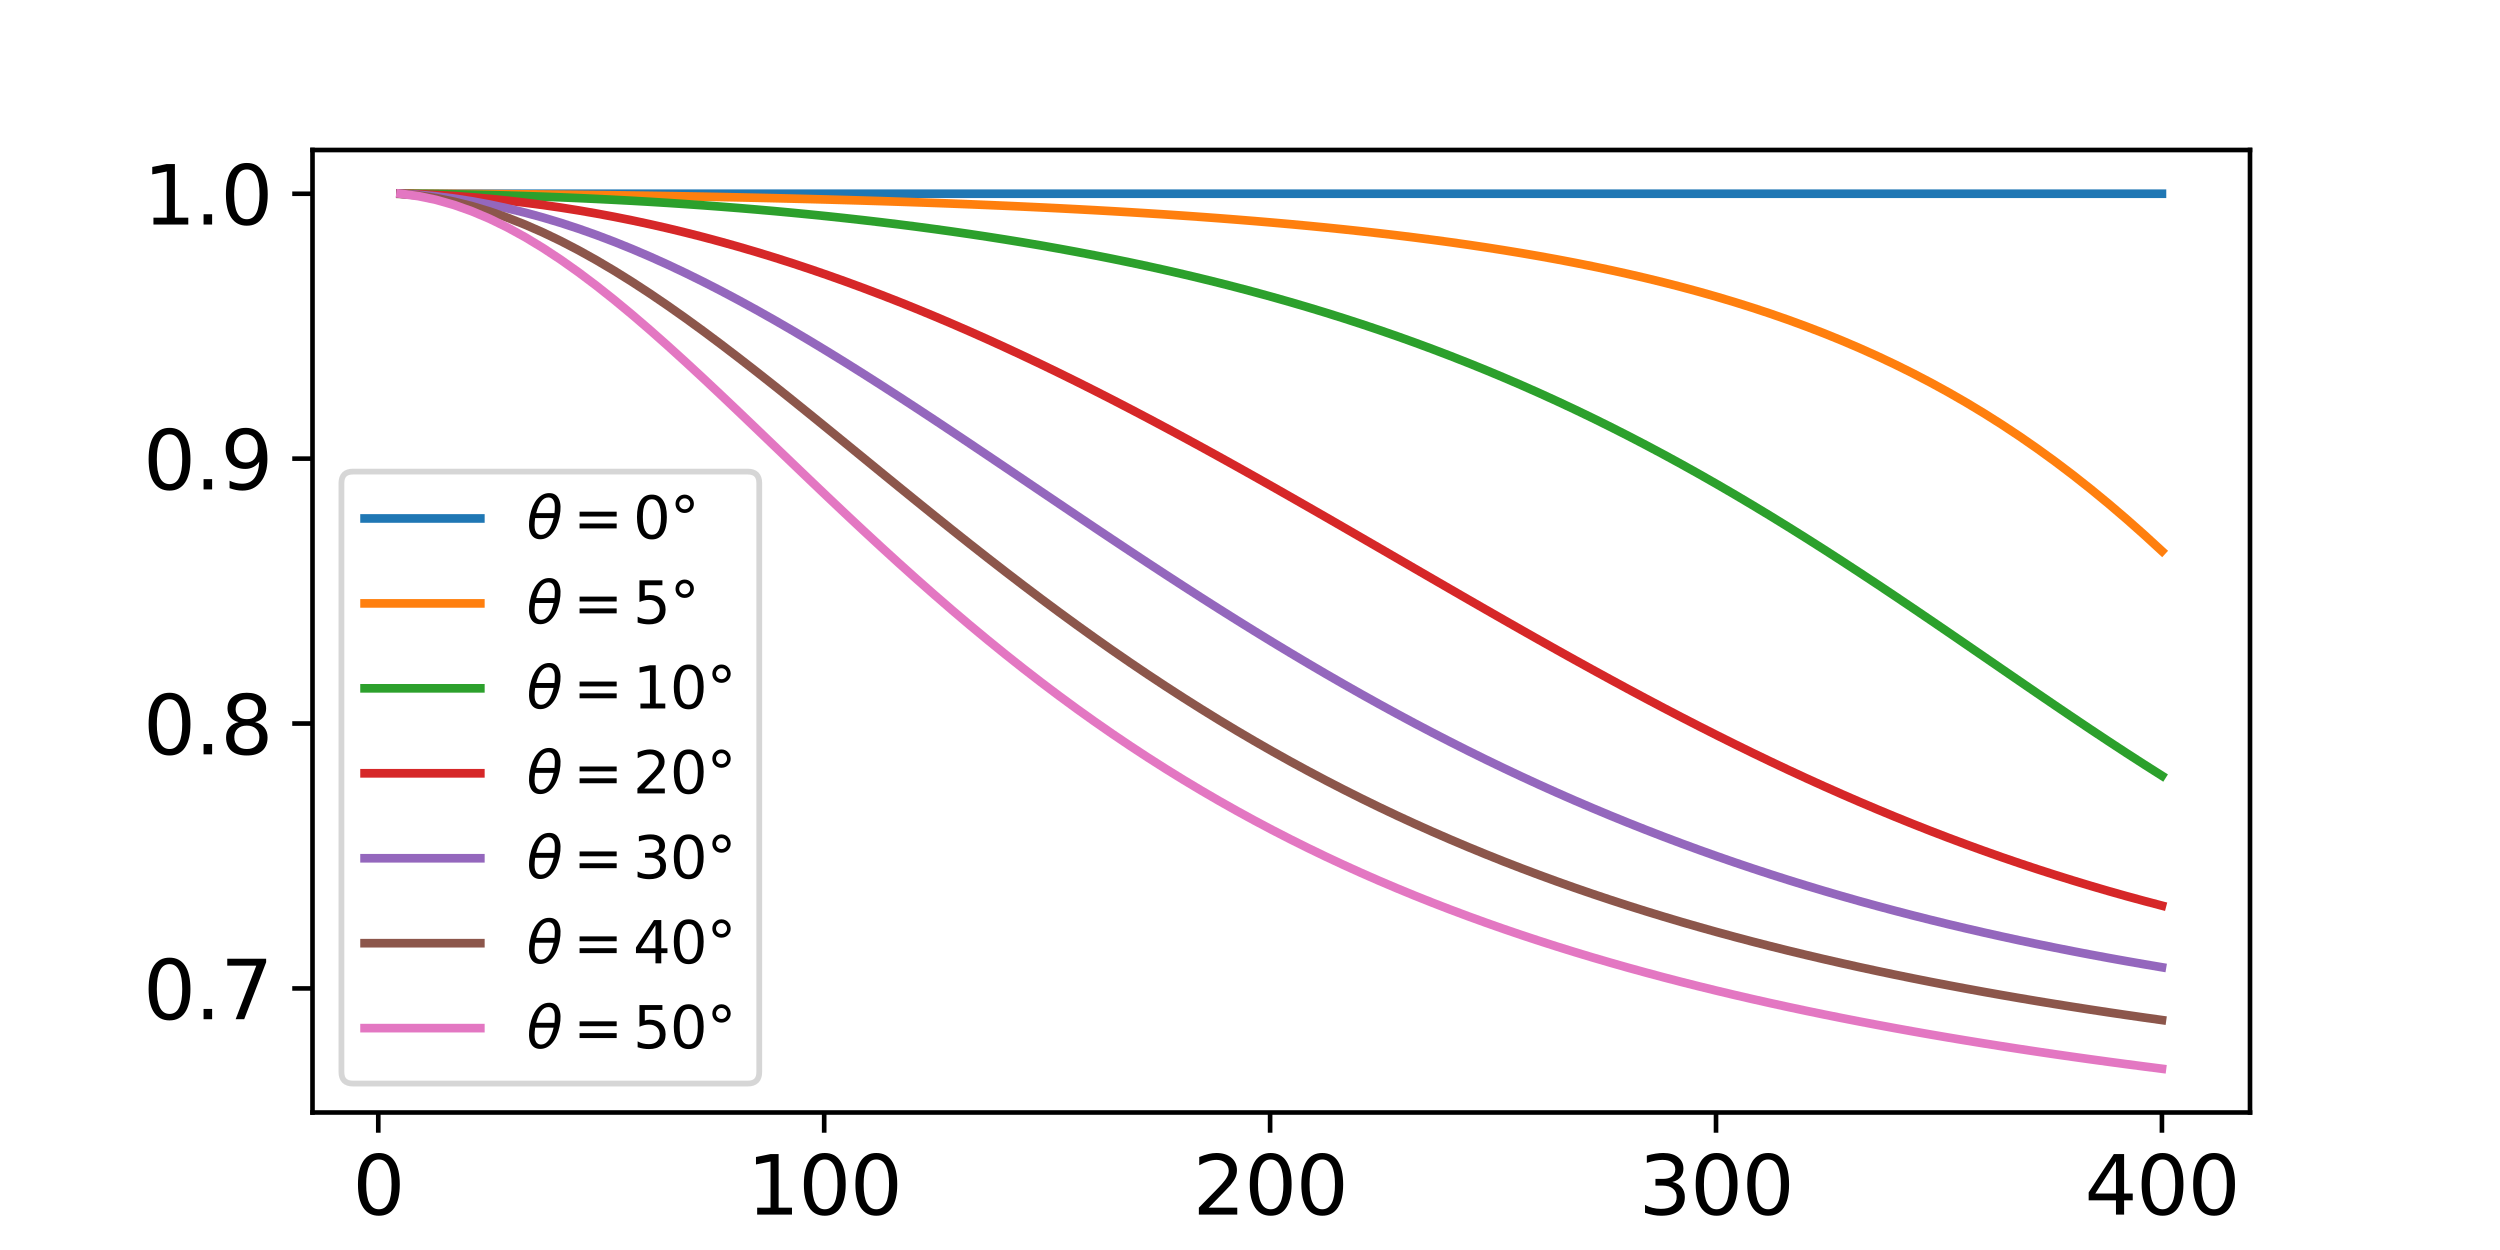 <?xml version="1.0" encoding="utf-8" standalone="no"?>
<!DOCTYPE svg PUBLIC "-//W3C//DTD SVG 1.1//EN"
  "http://www.w3.org/Graphics/SVG/1.1/DTD/svg11.dtd">
<svg xmlns:xlink="http://www.w3.org/1999/xlink" width="432pt" height="216pt" viewBox="0 0 432 216" xmlns="http://www.w3.org/2000/svg" version="1.1">
 <defs>
  <style type="text/css">*{stroke-linejoin: round; stroke-linecap: butt}</style>
 </defs>
 <g id="figure_1">
  <g id="patch_1">
   <path d="M 0 216 
L 432 216 
L 432 0 
L 0 0 
z
" style="fill: #ffffff"/>
  </g>
  <g id="axes_1">
   <g id="patch_2">
    <path d="M 54 192.24 
L 388.8 192.24 
L 388.8 25.92 
L 54 25.92 
z
" style="fill: #ffffff"/>
   </g>
   <g id="matplotlib.axis_1">
    <g id="xtick_1">
     <g id="line2d_1">
      <defs>
       <path id="m54c8289e3d" d="M 0 0 
L 0 3.5 
" style="stroke: #000000; stroke-width: 0.8"/>
      </defs>
      <g>
       <use xlink:href="#m54c8289e3d" x="65.365" y="192.24" style="stroke: #000000; stroke-width: 0.8"/>
      </g>
     </g>
     <g id="text_1">
      <!-- 0 -->
      <g transform="translate(60.912 209.878)scale(0.14 -0.14)">
       <defs>
        <path id="DejaVuSans-30" d="M 2034 4250 
Q 1547 4250 1301 3770 
Q 1056 3291 1056 2328 
Q 1056 1369 1301 889 
Q 1547 409 2034 409 
Q 2525 409 2770 889 
Q 3016 1369 3016 2328 
Q 3016 3291 2770 3770 
Q 2525 4250 2034 4250 
z
M 2034 4750 
Q 2819 4750 3233 4129 
Q 3647 3509 3647 2328 
Q 3647 1150 3233 529 
Q 2819 -91 2034 -91 
Q 1250 -91 836 529 
Q 422 1150 422 2328 
Q 422 3509 836 4129 
Q 1250 4750 2034 4750 
z
" transform="scale(0.016)"/>
       </defs>
       <use xlink:href="#DejaVuSans-30"/>
      </g>
     </g>
    </g>
    <g id="xtick_2">
     <g id="line2d_2">
      <g>
       <use xlink:href="#m54c8289e3d" x="142.42" y="192.24" style="stroke: #000000; stroke-width: 0.8"/>
      </g>
     </g>
     <g id="text_2">
      <!-- 100 -->
      <g transform="translate(129.058 209.878)scale(0.14 -0.14)">
       <defs>
        <path id="DejaVuSans-31" d="M 794 531 
L 1825 531 
L 1825 4091 
L 703 3866 
L 703 4441 
L 1819 4666 
L 2450 4666 
L 2450 531 
L 3481 531 
L 3481 0 
L 794 0 
L 794 531 
z
" transform="scale(0.016)"/>
       </defs>
       <use xlink:href="#DejaVuSans-31"/>
       <use xlink:href="#DejaVuSans-30" x="63.623"/>
       <use xlink:href="#DejaVuSans-30" x="127.246"/>
      </g>
     </g>
    </g>
    <g id="xtick_3">
     <g id="line2d_3">
      <g>
       <use xlink:href="#m54c8289e3d" x="219.474" y="192.24" style="stroke: #000000; stroke-width: 0.8"/>
      </g>
     </g>
     <g id="text_3">
      <!-- 200 -->
      <g transform="translate(206.112 209.878)scale(0.14 -0.14)">
       <defs>
        <path id="DejaVuSans-32" d="M 1228 531 
L 3431 531 
L 3431 0 
L 469 0 
L 469 531 
Q 828 903 1448 1529 
Q 2069 2156 2228 2338 
Q 2531 2678 2651 2914 
Q 2772 3150 2772 3378 
Q 2772 3750 2511 3984 
Q 2250 4219 1831 4219 
Q 1534 4219 1204 4116 
Q 875 4013 500 3803 
L 500 4441 
Q 881 4594 1212 4672 
Q 1544 4750 1819 4750 
Q 2544 4750 2975 4387 
Q 3406 4025 3406 3419 
Q 3406 3131 3298 2873 
Q 3191 2616 2906 2266 
Q 2828 2175 2409 1742 
Q 1991 1309 1228 531 
z
" transform="scale(0.016)"/>
       </defs>
       <use xlink:href="#DejaVuSans-32"/>
       <use xlink:href="#DejaVuSans-30" x="63.623"/>
       <use xlink:href="#DejaVuSans-30" x="127.246"/>
      </g>
     </g>
    </g>
    <g id="xtick_4">
     <g id="line2d_4">
      <g>
       <use xlink:href="#m54c8289e3d" x="296.528" y="192.24" style="stroke: #000000; stroke-width: 0.8"/>
      </g>
     </g>
     <g id="text_4">
      <!-- 300 -->
      <g transform="translate(283.166 209.878)scale(0.14 -0.14)">
       <defs>
        <path id="DejaVuSans-33" d="M 2597 2516 
Q 3050 2419 3304 2112 
Q 3559 1806 3559 1356 
Q 3559 666 3084 287 
Q 2609 -91 1734 -91 
Q 1441 -91 1130 -33 
Q 819 25 488 141 
L 488 750 
Q 750 597 1062 519 
Q 1375 441 1716 441 
Q 2309 441 2620 675 
Q 2931 909 2931 1356 
Q 2931 1769 2642 2001 
Q 2353 2234 1838 2234 
L 1294 2234 
L 1294 2753 
L 1863 2753 
Q 2328 2753 2575 2939 
Q 2822 3125 2822 3475 
Q 2822 3834 2567 4026 
Q 2313 4219 1838 4219 
Q 1578 4219 1281 4162 
Q 984 4106 628 3988 
L 628 4550 
Q 988 4650 1302 4700 
Q 1616 4750 1894 4750 
Q 2613 4750 3031 4423 
Q 3450 4097 3450 3541 
Q 3450 3153 3228 2886 
Q 3006 2619 2597 2516 
z
" transform="scale(0.016)"/>
       </defs>
       <use xlink:href="#DejaVuSans-33"/>
       <use xlink:href="#DejaVuSans-30" x="63.623"/>
       <use xlink:href="#DejaVuSans-30" x="127.246"/>
      </g>
     </g>
    </g>
    <g id="xtick_5">
     <g id="line2d_5">
      <g>
       <use xlink:href="#m54c8289e3d" x="373.582" y="192.24" style="stroke: #000000; stroke-width: 0.8"/>
      </g>
     </g>
     <g id="text_5">
      <!-- 400 -->
      <g transform="translate(360.221 209.878)scale(0.14 -0.14)">
       <defs>
        <path id="DejaVuSans-34" d="M 2419 4116 
L 825 1625 
L 2419 1625 
L 2419 4116 
z
M 2253 4666 
L 3047 4666 
L 3047 1625 
L 3713 1625 
L 3713 1100 
L 3047 1100 
L 3047 0 
L 2419 0 
L 2419 1100 
L 313 1100 
L 313 1709 
L 2253 4666 
z
" transform="scale(0.016)"/>
       </defs>
       <use xlink:href="#DejaVuSans-34"/>
       <use xlink:href="#DejaVuSans-30" x="63.623"/>
       <use xlink:href="#DejaVuSans-30" x="127.246"/>
      </g>
     </g>
    </g>
   </g>
   <g id="matplotlib.axis_2">
    <g id="ytick_1">
     <g id="line2d_6">
      <defs>
       <path id="m1a4c49826f" d="M 0 0 
L -3.5 0 
" style="stroke: #000000; stroke-width: 0.8"/>
      </defs>
      <g>
       <use xlink:href="#m1a4c49826f" x="54" y="170.803" style="stroke: #000000; stroke-width: 0.8"/>
      </g>
     </g>
     <g id="text_6">
      <!-- 0.7 -->
      <g transform="translate(24.736 176.122)scale(0.14 -0.14)">
       <defs>
        <path id="DejaVuSans-2e" d="M 684 794 
L 1344 794 
L 1344 0 
L 684 0 
L 684 794 
z
" transform="scale(0.016)"/>
        <path id="DejaVuSans-37" d="M 525 4666 
L 3525 4666 
L 3525 4397 
L 1831 0 
L 1172 0 
L 2766 4134 
L 525 4134 
L 525 4666 
z
" transform="scale(0.016)"/>
       </defs>
       <use xlink:href="#DejaVuSans-30"/>
       <use xlink:href="#DejaVuSans-2e" x="63.623"/>
       <use xlink:href="#DejaVuSans-37" x="95.41"/>
      </g>
     </g>
    </g>
    <g id="ytick_2">
     <g id="line2d_7">
      <g>
       <use xlink:href="#m1a4c49826f" x="54" y="125.029" style="stroke: #000000; stroke-width: 0.8"/>
      </g>
     </g>
     <g id="text_7">
      <!-- 0.8 -->
      <g transform="translate(24.736 130.348)scale(0.14 -0.14)">
       <defs>
        <path id="DejaVuSans-38" d="M 2034 2216 
Q 1584 2216 1326 1975 
Q 1069 1734 1069 1313 
Q 1069 891 1326 650 
Q 1584 409 2034 409 
Q 2484 409 2743 651 
Q 3003 894 3003 1313 
Q 3003 1734 2745 1975 
Q 2488 2216 2034 2216 
z
M 1403 2484 
Q 997 2584 770 2862 
Q 544 3141 544 3541 
Q 544 4100 942 4425 
Q 1341 4750 2034 4750 
Q 2731 4750 3128 4425 
Q 3525 4100 3525 3541 
Q 3525 3141 3298 2862 
Q 3072 2584 2669 2484 
Q 3125 2378 3379 2068 
Q 3634 1759 3634 1313 
Q 3634 634 3220 271 
Q 2806 -91 2034 -91 
Q 1263 -91 848 271 
Q 434 634 434 1313 
Q 434 1759 690 2068 
Q 947 2378 1403 2484 
z
M 1172 3481 
Q 1172 3119 1398 2916 
Q 1625 2713 2034 2713 
Q 2441 2713 2670 2916 
Q 2900 3119 2900 3481 
Q 2900 3844 2670 4047 
Q 2441 4250 2034 4250 
Q 1625 4250 1398 4047 
Q 1172 3844 1172 3481 
z
" transform="scale(0.016)"/>
       </defs>
       <use xlink:href="#DejaVuSans-30"/>
       <use xlink:href="#DejaVuSans-2e" x="63.623"/>
       <use xlink:href="#DejaVuSans-38" x="95.41"/>
      </g>
     </g>
    </g>
    <g id="ytick_3">
     <g id="line2d_8">
      <g>
       <use xlink:href="#m1a4c49826f" x="54" y="79.254" style="stroke: #000000; stroke-width: 0.8"/>
      </g>
     </g>
     <g id="text_8">
      <!-- 0.9 -->
      <g transform="translate(24.736 84.573)scale(0.14 -0.14)">
       <defs>
        <path id="DejaVuSans-39" d="M 703 97 
L 703 672 
Q 941 559 1184 500 
Q 1428 441 1663 441 
Q 2288 441 2617 861 
Q 2947 1281 2994 2138 
Q 2813 1869 2534 1725 
Q 2256 1581 1919 1581 
Q 1219 1581 811 2004 
Q 403 2428 403 3163 
Q 403 3881 828 4315 
Q 1253 4750 1959 4750 
Q 2769 4750 3195 4129 
Q 3622 3509 3622 2328 
Q 3622 1225 3098 567 
Q 2575 -91 1691 -91 
Q 1453 -91 1209 -44 
Q 966 3 703 97 
z
M 1959 2075 
Q 2384 2075 2632 2365 
Q 2881 2656 2881 3163 
Q 2881 3666 2632 3958 
Q 2384 4250 1959 4250 
Q 1534 4250 1286 3958 
Q 1038 3666 1038 3163 
Q 1038 2656 1286 2365 
Q 1534 2075 1959 2075 
z
" transform="scale(0.016)"/>
       </defs>
       <use xlink:href="#DejaVuSans-30"/>
       <use xlink:href="#DejaVuSans-2e" x="63.623"/>
       <use xlink:href="#DejaVuSans-39" x="95.41"/>
      </g>
     </g>
    </g>
    <g id="ytick_4">
     <g id="line2d_9">
      <g>
       <use xlink:href="#m1a4c49826f" x="54" y="33.48" style="stroke: #000000; stroke-width: 0.8"/>
      </g>
     </g>
     <g id="text_9">
      <!-- 1.0 -->
      <g transform="translate(24.736 38.799)scale(0.14 -0.14)">
       <use xlink:href="#DejaVuSans-31"/>
       <use xlink:href="#DejaVuSans-2e" x="63.623"/>
       <use xlink:href="#DejaVuSans-30" x="95.41"/>
      </g>
     </g>
    </g>
   </g>
   <g id="line2d_10">
    <path d="M 69.218 33.48 
L 72.293 33.48 
L 75.367 33.48 
L 78.441 33.48 
L 81.516 33.48 
L 84.59 33.48 
L 87.664 33.48 
L 90.739 33.48 
L 93.813 33.48 
L 96.888 33.48 
L 99.962 33.48 
L 103.036 33.48 
L 106.111 33.48 
L 109.185 33.48 
L 112.26 33.48 
L 115.334 33.48 
L 118.408 33.48 
L 121.483 33.48 
L 124.557 33.48 
L 127.631 33.48 
L 130.706 33.48 
L 133.78 33.48 
L 136.855 33.48 
L 139.929 33.48 
L 143.003 33.48 
L 146.078 33.48 
L 149.152 33.48 
L 152.226 33.48 
L 155.301 33.48 
L 158.375 33.48 
L 161.45 33.48 
L 164.524 33.48 
L 167.598 33.48 
L 170.673 33.48 
L 173.747 33.48 
L 176.821 33.48 
L 179.896 33.48 
L 182.97 33.48 
L 186.045 33.48 
L 189.119 33.48 
L 192.193 33.48 
L 195.268 33.48 
L 198.342 33.48 
L 201.417 33.48 
L 204.491 33.48 
L 207.565 33.48 
L 210.64 33.48 
L 213.714 33.48 
L 216.788 33.48 
L 219.863 33.48 
L 222.937 33.48 
L 226.012 33.48 
L 229.086 33.48 
L 232.16 33.48 
L 235.235 33.48 
L 238.309 33.48 
L 241.383 33.48 
L 244.458 33.48 
L 247.532 33.48 
L 250.607 33.48 
L 253.681 33.48 
L 256.755 33.48 
L 259.83 33.48 
L 262.904 33.48 
L 265.979 33.48 
L 269.053 33.48 
L 272.127 33.48 
L 275.202 33.48 
L 278.276 33.48 
L 281.35 33.48 
L 284.425 33.48 
L 287.499 33.48 
L 290.574 33.48 
L 293.648 33.48 
L 296.722 33.48 
L 299.797 33.48 
L 302.871 33.48 
L 305.945 33.48 
L 309.02 33.48 
L 312.094 33.48 
L 315.169 33.48 
L 318.243 33.48 
L 321.317 33.48 
L 324.392 33.48 
L 327.466 33.48 
L 330.54 33.48 
L 333.615 33.48 
L 336.689 33.48 
L 339.764 33.48 
L 342.838 33.48 
L 345.912 33.48 
L 348.987 33.48 
L 352.061 33.48 
L 355.136 33.48 
L 358.21 33.48 
L 361.284 33.48 
L 364.359 33.48 
L 367.433 33.48 
L 370.507 33.48 
L 373.582 33.48 
" clip-path="url(#pccbcc4b36f)" style="fill: none; stroke: #1f77b4; stroke-width: 1.5; stroke-linecap: square"/>
   </g>
   <g id="line2d_11">
    <path d="M 69.218 33.48 
L 72.293 33.485 
L 75.367 33.494 
L 78.441 33.505 
L 81.516 33.52 
L 84.59 33.537 
L 87.664 33.558 
L 90.739 33.581 
L 93.813 33.608 
L 96.888 33.637 
L 99.962 33.67 
L 103.036 33.706 
L 106.111 33.744 
L 109.185 33.787 
L 112.26 33.832 
L 115.334 33.881 
L 118.408 33.933 
L 121.483 33.988 
L 124.557 34.047 
L 127.631 34.109 
L 130.706 34.176 
L 133.78 34.246 
L 136.855 34.32 
L 139.929 34.397 
L 143.003 34.479 
L 146.078 34.566 
L 149.152 34.656 
L 152.226 34.751 
L 155.301 34.851 
L 158.375 34.956 
L 161.45 35.066 
L 164.524 35.181 
L 167.598 35.302 
L 170.673 35.428 
L 173.747 35.56 
L 176.821 35.698 
L 179.896 35.843 
L 182.97 35.994 
L 186.045 36.153 
L 189.119 36.318 
L 192.193 36.492 
L 195.268 36.673 
L 198.342 36.863 
L 201.417 37.061 
L 204.491 37.269 
L 207.565 37.486 
L 210.64 37.713 
L 213.714 37.951 
L 216.788 38.2 
L 219.863 38.461 
L 222.937 38.734 
L 226.012 39.019 
L 229.086 39.319 
L 232.16 39.632 
L 235.235 39.961 
L 238.309 40.305 
L 241.383 40.666 
L 244.458 41.044 
L 247.532 41.441 
L 250.607 41.857 
L 253.681 42.294 
L 256.755 42.752 
L 259.83 43.233 
L 262.904 43.737 
L 265.979 44.267 
L 269.053 44.824 
L 272.127 45.409 
L 275.202 46.024 
L 278.276 46.669 
L 281.35 47.348 
L 284.425 48.062 
L 287.499 48.813 
L 290.574 49.602 
L 293.648 50.432 
L 296.722 51.306 
L 299.797 52.225 
L 302.871 53.192 
L 305.945 54.209 
L 309.02 55.28 
L 312.094 56.407 
L 315.169 57.592 
L 318.243 58.84 
L 321.317 60.152 
L 324.392 61.532 
L 327.466 62.983 
L 330.54 64.509 
L 333.615 66.113 
L 336.689 67.797 
L 339.764 69.565 
L 342.838 71.42 
L 345.912 73.365 
L 348.987 75.403 
L 352.061 77.536 
L 355.136 79.766 
L 358.21 82.094 
L 361.284 84.522 
L 364.359 87.05 
L 367.433 89.677 
L 370.507 92.403 
L 373.582 95.224 
" clip-path="url(#pccbcc4b36f)" style="fill: none; stroke: #ff7f0e; stroke-width: 1.5; stroke-linecap: square"/>
   </g>
   <g id="line2d_12">
    <path d="M 69.218 33.48 
L 72.293 33.501 
L 75.367 33.535 
L 78.441 33.58 
L 81.516 33.637 
L 84.59 33.706 
L 87.664 33.787 
L 90.739 33.88 
L 93.813 33.985 
L 96.888 34.102 
L 99.962 34.231 
L 103.036 34.372 
L 106.111 34.525 
L 109.185 34.69 
L 112.26 34.868 
L 115.334 35.058 
L 118.408 35.262 
L 121.483 35.478 
L 124.557 35.707 
L 127.631 35.949 
L 130.706 36.205 
L 133.78 36.475 
L 136.855 36.759 
L 139.929 37.058 
L 143.003 37.371 
L 146.078 37.7 
L 149.152 38.043 
L 152.226 38.403 
L 155.301 38.779 
L 158.375 39.171 
L 161.45 39.581 
L 164.524 40.007 
L 167.598 40.452 
L 170.673 40.916 
L 173.747 41.398 
L 176.821 41.9 
L 179.896 42.422 
L 182.97 42.965 
L 186.045 43.529 
L 189.119 44.115 
L 192.193 44.723 
L 195.268 45.355 
L 198.342 46.01 
L 201.417 46.69 
L 204.491 47.395 
L 207.565 48.126 
L 210.64 48.884 
L 213.714 49.669 
L 216.788 50.483 
L 219.863 51.325 
L 222.937 52.197 
L 226.012 53.099 
L 229.086 54.032 
L 232.16 54.997 
L 235.235 55.995 
L 238.309 57.027 
L 241.383 58.092 
L 244.458 59.193 
L 247.532 60.329 
L 250.607 61.501 
L 253.681 62.71 
L 256.755 63.956 
L 259.83 65.24 
L 262.904 66.563 
L 265.979 67.924 
L 269.053 69.325 
L 272.127 70.764 
L 275.202 72.244 
L 278.276 73.763 
L 281.35 75.322 
L 284.425 76.92 
L 287.499 78.557 
L 290.574 80.234 
L 293.648 81.948 
L 296.722 83.7 
L 299.797 85.489 
L 302.871 87.314 
L 305.945 89.173 
L 309.02 91.066 
L 312.094 92.99 
L 315.169 94.944 
L 318.243 96.926 
L 321.317 98.934 
L 324.392 100.966 
L 327.466 103.018 
L 330.54 105.088 
L 333.615 107.174 
L 336.689 109.272 
L 339.764 111.379 
L 342.838 113.49 
L 345.912 115.604 
L 348.987 117.715 
L 352.061 119.821 
L 355.136 121.916 
L 358.21 123.997 
L 361.284 126.061 
L 364.359 128.101 
L 367.433 130.115 
L 370.507 132.098 
L 373.582 134.047 
" clip-path="url(#pccbcc4b36f)" style="fill: none; stroke: #2ca02c; stroke-width: 1.5; stroke-linecap: square"/>
   </g>
   <g id="line2d_13">
    <path d="M 69.218 33.48 
L 72.293 33.563 
L 75.367 33.692 
L 78.441 33.867 
L 81.516 34.089 
L 84.59 34.355 
L 87.664 34.667 
L 90.739 35.023 
L 93.813 35.424 
L 96.888 35.868 
L 99.962 36.356 
L 103.036 36.888 
L 106.111 37.462 
L 109.185 38.078 
L 112.26 38.736 
L 115.334 39.436 
L 118.408 40.178 
L 121.483 40.96 
L 124.557 41.783 
L 127.631 42.646 
L 130.706 43.549 
L 133.78 44.49 
L 136.855 45.471 
L 139.929 46.49 
L 143.003 47.547 
L 146.078 48.641 
L 149.152 49.771 
L 152.226 50.938 
L 155.301 52.14 
L 158.375 53.378 
L 161.45 54.649 
L 164.524 55.954 
L 167.598 57.291 
L 170.673 58.661 
L 173.747 60.062 
L 176.821 61.492 
L 179.896 62.952 
L 182.97 64.44 
L 186.045 65.956 
L 189.119 67.497 
L 192.193 69.064 
L 195.268 70.655 
L 198.342 72.268 
L 201.417 73.903 
L 204.491 75.558 
L 207.565 77.231 
L 210.64 78.922 
L 213.714 80.629 
L 216.788 82.351 
L 219.863 84.085 
L 222.937 85.832 
L 226.012 87.588 
L 229.086 89.352 
L 232.16 91.124 
L 235.235 92.9 
L 238.309 94.68 
L 241.383 96.463 
L 244.458 98.245 
L 247.532 100.026 
L 250.607 101.804 
L 253.681 103.578 
L 256.755 105.345 
L 259.83 107.105 
L 262.904 108.855 
L 265.979 110.595 
L 269.053 112.322 
L 272.127 114.035 
L 275.202 115.733 
L 278.276 117.414 
L 281.35 119.078 
L 284.425 120.722 
L 287.499 122.345 
L 290.574 123.947 
L 293.648 125.526 
L 296.722 127.081 
L 299.797 128.612 
L 302.871 130.117 
L 305.945 131.595 
L 309.02 133.046 
L 312.094 134.468 
L 315.169 135.862 
L 318.243 137.227 
L 321.317 138.562 
L 324.392 139.866 
L 327.466 141.14 
L 330.54 142.383 
L 333.615 143.594 
L 336.689 144.775 
L 339.764 145.923 
L 342.838 147.04 
L 345.912 148.126 
L 348.987 149.18 
L 352.061 150.202 
L 355.136 151.193 
L 358.21 152.153 
L 361.284 153.082 
L 364.359 153.981 
L 367.433 154.849 
L 370.507 155.687 
L 373.582 156.495 
" clip-path="url(#pccbcc4b36f)" style="fill: none; stroke: #d62728; stroke-width: 1.5; stroke-linecap: square"/>
   </g>
   <g id="line2d_14">
    <path d="M 69.218 33.48 
L 72.293 33.657 
L 75.367 33.933 
L 78.441 34.306 
L 81.516 34.777 
L 84.59 35.341 
L 87.664 35.999 
L 90.739 36.747 
L 93.813 37.584 
L 96.888 38.507 
L 99.962 39.514 
L 103.036 40.602 
L 106.111 41.768 
L 109.185 43.01 
L 112.26 44.325 
L 115.334 45.708 
L 118.408 47.159 
L 121.483 48.672 
L 124.557 50.245 
L 127.631 51.875 
L 130.706 53.557 
L 133.78 55.29 
L 136.855 57.069 
L 139.929 58.89 
L 143.003 60.751 
L 146.078 62.648 
L 149.152 64.578 
L 152.226 66.537 
L 155.301 68.521 
L 158.375 70.528 
L 161.45 72.554 
L 164.524 74.596 
L 167.598 76.651 
L 170.673 78.716 
L 173.747 80.787 
L 176.821 82.862 
L 179.896 84.939 
L 182.97 87.013 
L 186.045 89.084 
L 189.119 91.148 
L 192.193 93.202 
L 195.268 95.246 
L 198.342 97.275 
L 201.417 99.29 
L 204.491 101.286 
L 207.565 103.264 
L 210.64 105.221 
L 213.714 107.155 
L 216.788 109.065 
L 219.863 110.95 
L 222.937 112.808 
L 226.012 114.638 
L 229.086 116.441 
L 232.16 118.213 
L 235.235 119.955 
L 238.309 121.667 
L 241.383 123.346 
L 244.458 124.994 
L 247.532 126.609 
L 250.607 128.191 
L 253.681 129.741 
L 256.755 131.257 
L 259.83 132.739 
L 262.904 134.189 
L 265.979 135.605 
L 269.053 136.987 
L 272.127 138.337 
L 275.202 139.654 
L 278.276 140.938 
L 281.35 142.19 
L 284.425 143.41 
L 287.499 144.598 
L 290.574 145.755 
L 293.648 146.882 
L 296.722 147.978 
L 299.797 149.044 
L 302.871 150.081 
L 305.945 151.089 
L 309.02 152.069 
L 312.094 153.021 
L 315.169 153.946 
L 318.243 154.844 
L 321.317 155.717 
L 324.392 156.564 
L 327.466 157.386 
L 330.54 158.184 
L 333.615 158.959 
L 336.689 159.711 
L 339.764 160.44 
L 342.838 161.147 
L 345.912 161.833 
L 348.987 162.499 
L 352.061 163.144 
L 355.136 163.77 
L 358.21 164.376 
L 361.284 164.965 
L 364.359 165.535 
L 367.433 166.088 
L 370.507 166.624 
L 373.582 167.144 
" clip-path="url(#pccbcc4b36f)" style="fill: none; stroke: #9467bd; stroke-width: 1.5; stroke-linecap: square"/>
   </g>
   <g id="line2d_15">
    <path d="M 69.218 33.48 
L 72.293 33.772 
L 75.367 34.227 
L 78.441 34.843 
L 81.516 35.615 
L 84.59 36.538 
L 87.664 37.609 
L 90.739 38.821 
L 93.813 40.167 
L 96.888 41.643 
L 99.962 43.239 
L 103.036 44.95 
L 106.111 46.768 
L 109.185 48.685 
L 112.26 50.693 
L 115.334 52.784 
L 118.408 54.95 
L 121.483 57.184 
L 124.557 59.477 
L 127.631 61.823 
L 130.706 64.213 
L 133.78 66.64 
L 136.855 69.097 
L 139.929 71.578 
L 143.003 74.075 
L 146.078 76.584 
L 149.152 79.097 
L 152.226 81.61 
L 155.301 84.117 
L 158.375 86.613 
L 161.45 89.095 
L 164.524 91.558 
L 167.598 93.998 
L 170.673 96.412 
L 173.747 98.797 
L 176.821 101.15 
L 179.896 103.469 
L 182.97 105.751 
L 186.045 107.995 
L 189.119 110.198 
L 192.193 112.361 
L 195.268 114.48 
L 198.342 116.557 
L 201.417 118.589 
L 204.491 120.576 
L 207.565 122.518 
L 210.64 124.415 
L 213.714 126.266 
L 216.788 128.072 
L 219.863 129.833 
L 222.937 131.549 
L 226.012 133.221 
L 229.086 134.848 
L 232.16 136.432 
L 235.235 137.974 
L 238.309 139.473 
L 241.383 140.931 
L 244.458 142.348 
L 247.532 143.726 
L 250.607 145.064 
L 253.681 146.365 
L 256.755 147.628 
L 259.83 148.855 
L 262.904 150.047 
L 265.979 151.203 
L 269.053 152.327 
L 272.127 153.418 
L 275.202 154.476 
L 278.276 155.504 
L 281.35 156.502 
L 284.425 157.471 
L 287.499 158.412 
L 290.574 159.325 
L 293.648 160.212 
L 296.722 161.073 
L 299.797 161.909 
L 302.871 162.721 
L 305.945 163.509 
L 309.02 164.275 
L 312.094 165.019 
L 315.169 165.742 
L 318.243 166.444 
L 321.317 167.127 
L 324.392 167.79 
L 327.466 168.435 
L 330.54 169.062 
L 333.615 169.672 
L 336.689 170.265 
L 339.764 170.842 
L 342.838 171.403 
L 345.912 171.949 
L 348.987 172.481 
L 352.061 172.999 
L 355.136 173.503 
L 358.21 173.993 
L 361.284 174.472 
L 364.359 174.937 
L 367.433 175.391 
L 370.507 175.834 
L 373.582 176.265 
" clip-path="url(#pccbcc4b36f)" style="fill: none; stroke: #8c564b; stroke-width: 1.5; stroke-linecap: square"/>
   </g>
   <g id="line2d_16">
    <path d="M 69.218 33.48 
L 72.293 33.895 
L 75.367 34.54 
L 78.441 35.412 
L 81.516 36.501 
L 84.59 37.8 
L 87.664 39.298 
L 90.739 40.984 
L 93.813 42.847 
L 96.888 44.873 
L 99.962 47.049 
L 103.036 49.362 
L 106.111 51.798 
L 109.185 54.343 
L 112.26 56.983 
L 115.334 59.704 
L 118.408 62.493 
L 121.483 65.338 
L 124.557 68.226 
L 127.631 71.146 
L 130.706 74.087 
L 133.78 77.038 
L 136.855 79.99 
L 139.929 82.935 
L 143.003 85.865 
L 146.078 88.772 
L 149.152 91.65 
L 152.226 94.494 
L 155.301 97.298 
L 158.375 100.058 
L 161.45 102.77 
L 164.524 105.432 
L 167.598 108.04 
L 170.673 110.592 
L 173.747 113.087 
L 176.821 115.523 
L 179.896 117.9 
L 182.97 120.216 
L 186.045 122.472 
L 189.119 124.668 
L 192.193 126.803 
L 195.268 128.878 
L 198.342 130.894 
L 201.417 132.852 
L 204.491 134.752 
L 207.565 136.596 
L 210.64 138.384 
L 213.714 140.118 
L 216.788 141.799 
L 219.863 143.428 
L 222.937 145.007 
L 226.012 146.537 
L 229.086 148.02 
L 232.16 149.456 
L 235.235 150.847 
L 238.309 152.195 
L 241.383 153.5 
L 244.458 154.765 
L 247.532 155.991 
L 250.607 157.178 
L 253.681 158.328 
L 256.755 159.443 
L 259.83 160.524 
L 262.904 161.571 
L 265.979 162.587 
L 269.053 163.571 
L 272.127 164.526 
L 275.202 165.452 
L 278.276 166.35 
L 281.35 167.222 
L 284.425 168.067 
L 287.499 168.889 
L 290.574 169.686 
L 293.648 170.46 
L 296.722 171.212 
L 299.797 171.942 
L 302.871 172.652 
L 305.945 173.342 
L 309.02 174.012 
L 312.094 174.665 
L 315.169 175.299 
L 318.243 175.916 
L 321.317 176.517 
L 324.392 177.101 
L 327.466 177.671 
L 330.54 178.225 
L 333.615 178.765 
L 336.689 179.291 
L 339.764 179.804 
L 342.838 180.303 
L 345.912 180.791 
L 348.987 181.266 
L 352.061 181.73 
L 355.136 182.182 
L 358.21 182.623 
L 361.284 183.054 
L 364.359 183.475 
L 367.433 183.886 
L 370.507 184.288 
L 373.582 184.68 
" clip-path="url(#pccbcc4b36f)" style="fill: none; stroke: #e377c2; stroke-width: 1.5; stroke-linecap: square"/>
   </g>
   <g id="patch_3">
    <path d="M 54 192.24 
L 54 25.92 
" style="fill: none; stroke: #000000; stroke-width: 0.8; stroke-linejoin: miter; stroke-linecap: square"/>
   </g>
   <g id="patch_4">
    <path d="M 388.8 192.24 
L 388.8 25.92 
" style="fill: none; stroke: #000000; stroke-width: 0.8; stroke-linejoin: miter; stroke-linecap: square"/>
   </g>
   <g id="patch_5">
    <path d="M 54 192.24 
L 388.8 192.24 
" style="fill: none; stroke: #000000; stroke-width: 0.8; stroke-linejoin: miter; stroke-linecap: square"/>
   </g>
   <g id="patch_6">
    <path d="M 54 25.92 
L 388.8 25.92 
" style="fill: none; stroke: #000000; stroke-width: 0.8; stroke-linejoin: miter; stroke-linecap: square"/>
   </g>
   <g id="legend_1">
    <g id="patch_7">
     <path d="M 61 187.24 
L 129.2 187.24 
Q 131.2 187.24 131.2 185.24 
L 131.2 83.493 
Q 131.2 81.493 129.2 81.493 
L 61 81.493 
Q 59 81.493 59 83.493 
L 59 185.24 
Q 59 187.24 61 187.24 
z
" style="fill: #ffffff; opacity: 0.8; stroke: #cccccc; stroke-linejoin: miter"/>
    </g>
    <g id="line2d_17">
     <path d="M 63 89.592 
L 73 89.592 
L 83 89.592 
" style="fill: none; stroke: #1f77b4; stroke-width: 1.5; stroke-linecap: square"/>
    </g>
    <g id="text_10">
     <!-- $\theta=$0° -->
     <g transform="translate(91 93.092)scale(0.1 -0.1)">
      <defs>
       <path id="DejaVuSans-Oblique-3b8" d="M 2913 2219 
L 925 2219 
Q 791 1284 928 888 
Q 1100 400 1566 400 
Q 2034 400 2391 891 
Q 2703 1322 2913 2219 
z
M 3009 2750 
Q 3094 3638 2984 3950 
Q 2813 4444 2353 4444 
Q 1875 4444 1525 3956 
Q 1250 3563 1034 2750 
L 3009 2750 
z
M 2444 4913 
Q 3194 4913 3494 4250 
Q 3794 3591 3566 2422 
Q 3341 1256 2781 594 
Q 2225 -72 1475 -72 
Q 722 -72 425 594 
Q 128 1256 353 2422 
Q 581 3591 1134 4250 
Q 1691 4913 2444 4913 
z
" transform="scale(0.016)"/>
       <path id="DejaVuSans-3d" d="M 678 2906 
L 4684 2906 
L 4684 2381 
L 678 2381 
L 678 2906 
z
M 678 1631 
L 4684 1631 
L 4684 1100 
L 678 1100 
L 678 1631 
z
" transform="scale(0.016)"/>
       <path id="DejaVuSans-b0" d="M 1600 4347 
Q 1350 4347 1178 4173 
Q 1006 4000 1006 3750 
Q 1006 3503 1178 3333 
Q 1350 3163 1600 3163 
Q 1850 3163 2022 3333 
Q 2194 3503 2194 3750 
Q 2194 3997 2020 4172 
Q 1847 4347 1600 4347 
z
M 1600 4750 
Q 1800 4750 1984 4673 
Q 2169 4597 2303 4453 
Q 2447 4313 2519 4134 
Q 2591 3956 2591 3750 
Q 2591 3338 2302 3052 
Q 2013 2766 1594 2766 
Q 1172 2766 890 3047 
Q 609 3328 609 3750 
Q 609 4169 896 4459 
Q 1184 4750 1600 4750 
z
" transform="scale(0.016)"/>
      </defs>
      <use xlink:href="#DejaVuSans-Oblique-3b8" transform="translate(0 0.234)"/>
      <use xlink:href="#DejaVuSans-3d" transform="translate(80.664 0.234)"/>
      <use xlink:href="#DejaVuSans-30" transform="translate(183.936 0.234)"/>
      <use xlink:href="#DejaVuSans-b0" transform="translate(247.559 0.234)"/>
     </g>
    </g>
    <g id="line2d_18">
     <path d="M 63 104.27 
L 73 104.27 
L 83 104.27 
" style="fill: none; stroke: #ff7f0e; stroke-width: 1.5; stroke-linecap: square"/>
    </g>
    <g id="text_11">
     <!-- $\theta=$5° -->
     <g transform="translate(91 107.77)scale(0.1 -0.1)">
      <defs>
       <path id="DejaVuSans-35" d="M 691 4666 
L 3169 4666 
L 3169 4134 
L 1269 4134 
L 1269 2991 
Q 1406 3038 1543 3061 
Q 1681 3084 1819 3084 
Q 2600 3084 3056 2656 
Q 3513 2228 3513 1497 
Q 3513 744 3044 326 
Q 2575 -91 1722 -91 
Q 1428 -91 1123 -41 
Q 819 9 494 109 
L 494 744 
Q 775 591 1075 516 
Q 1375 441 1709 441 
Q 2250 441 2565 725 
Q 2881 1009 2881 1497 
Q 2881 1984 2565 2268 
Q 2250 2553 1709 2553 
Q 1456 2553 1204 2497 
Q 953 2441 691 2322 
L 691 4666 
z
" transform="scale(0.016)"/>
      </defs>
      <use xlink:href="#DejaVuSans-Oblique-3b8" transform="translate(0 0.234)"/>
      <use xlink:href="#DejaVuSans-3d" transform="translate(80.664 0.234)"/>
      <use xlink:href="#DejaVuSans-35" transform="translate(183.936 0.234)"/>
      <use xlink:href="#DejaVuSans-b0" transform="translate(247.559 0.234)"/>
     </g>
    </g>
    <g id="line2d_19">
     <path d="M 63 118.948 
L 73 118.948 
L 83 118.948 
" style="fill: none; stroke: #2ca02c; stroke-width: 1.5; stroke-linecap: square"/>
    </g>
    <g id="text_12">
     <!-- $\theta=$10° -->
     <g transform="translate(91 122.448)scale(0.1 -0.1)">
      <use xlink:href="#DejaVuSans-Oblique-3b8" transform="translate(0 0.234)"/>
      <use xlink:href="#DejaVuSans-3d" transform="translate(80.664 0.234)"/>
      <use xlink:href="#DejaVuSans-31" transform="translate(183.936 0.234)"/>
      <use xlink:href="#DejaVuSans-30" transform="translate(247.559 0.234)"/>
      <use xlink:href="#DejaVuSans-b0" transform="translate(311.182 0.234)"/>
     </g>
    </g>
    <g id="line2d_20">
     <path d="M 63 133.626 
L 73 133.626 
L 83 133.626 
" style="fill: none; stroke: #d62728; stroke-width: 1.5; stroke-linecap: square"/>
    </g>
    <g id="text_13">
     <!-- $\theta=$20° -->
     <g transform="translate(91 137.126)scale(0.1 -0.1)">
      <use xlink:href="#DejaVuSans-Oblique-3b8" transform="translate(0 0.234)"/>
      <use xlink:href="#DejaVuSans-3d" transform="translate(80.664 0.234)"/>
      <use xlink:href="#DejaVuSans-32" transform="translate(183.936 0.234)"/>
      <use xlink:href="#DejaVuSans-30" transform="translate(247.559 0.234)"/>
      <use xlink:href="#DejaVuSans-b0" transform="translate(311.182 0.234)"/>
     </g>
    </g>
    <g id="line2d_21">
     <path d="M 63 148.304 
L 73 148.304 
L 83 148.304 
" style="fill: none; stroke: #9467bd; stroke-width: 1.5; stroke-linecap: square"/>
    </g>
    <g id="text_14">
     <!-- $\theta=$30° -->
     <g transform="translate(91 151.804)scale(0.1 -0.1)">
      <use xlink:href="#DejaVuSans-Oblique-3b8" transform="translate(0 0.234)"/>
      <use xlink:href="#DejaVuSans-3d" transform="translate(80.664 0.234)"/>
      <use xlink:href="#DejaVuSans-33" transform="translate(183.936 0.234)"/>
      <use xlink:href="#DejaVuSans-30" transform="translate(247.559 0.234)"/>
      <use xlink:href="#DejaVuSans-b0" transform="translate(311.182 0.234)"/>
     </g>
    </g>
    <g id="line2d_22">
     <path d="M 63 162.982 
L 73 162.982 
L 83 162.982 
" style="fill: none; stroke: #8c564b; stroke-width: 1.5; stroke-linecap: square"/>
    </g>
    <g id="text_15">
     <!-- $\theta=$40° -->
     <g transform="translate(91 166.482)scale(0.1 -0.1)">
      <use xlink:href="#DejaVuSans-Oblique-3b8" transform="translate(0 0.234)"/>
      <use xlink:href="#DejaVuSans-3d" transform="translate(80.664 0.234)"/>
      <use xlink:href="#DejaVuSans-34" transform="translate(183.936 0.234)"/>
      <use xlink:href="#DejaVuSans-30" transform="translate(247.559 0.234)"/>
      <use xlink:href="#DejaVuSans-b0" transform="translate(311.182 0.234)"/>
     </g>
    </g>
    <g id="line2d_23">
     <path d="M 63 177.66 
L 73 177.66 
L 83 177.66 
" style="fill: none; stroke: #e377c2; stroke-width: 1.5; stroke-linecap: square"/>
    </g>
    <g id="text_16">
     <!-- $\theta=$50° -->
     <g transform="translate(91 181.16)scale(0.1 -0.1)">
      <use xlink:href="#DejaVuSans-Oblique-3b8" transform="translate(0 0.234)"/>
      <use xlink:href="#DejaVuSans-3d" transform="translate(80.664 0.234)"/>
      <use xlink:href="#DejaVuSans-35" transform="translate(183.936 0.234)"/>
      <use xlink:href="#DejaVuSans-30" transform="translate(247.559 0.234)"/>
      <use xlink:href="#DejaVuSans-b0" transform="translate(311.182 0.234)"/>
     </g>
    </g>
   </g>
  </g>
 </g>
 <defs>
  <clipPath id="pccbcc4b36f">
   <rect x="54" y="25.92" width="334.8" height="166.32"/>
  </clipPath>
 </defs>
</svg>
